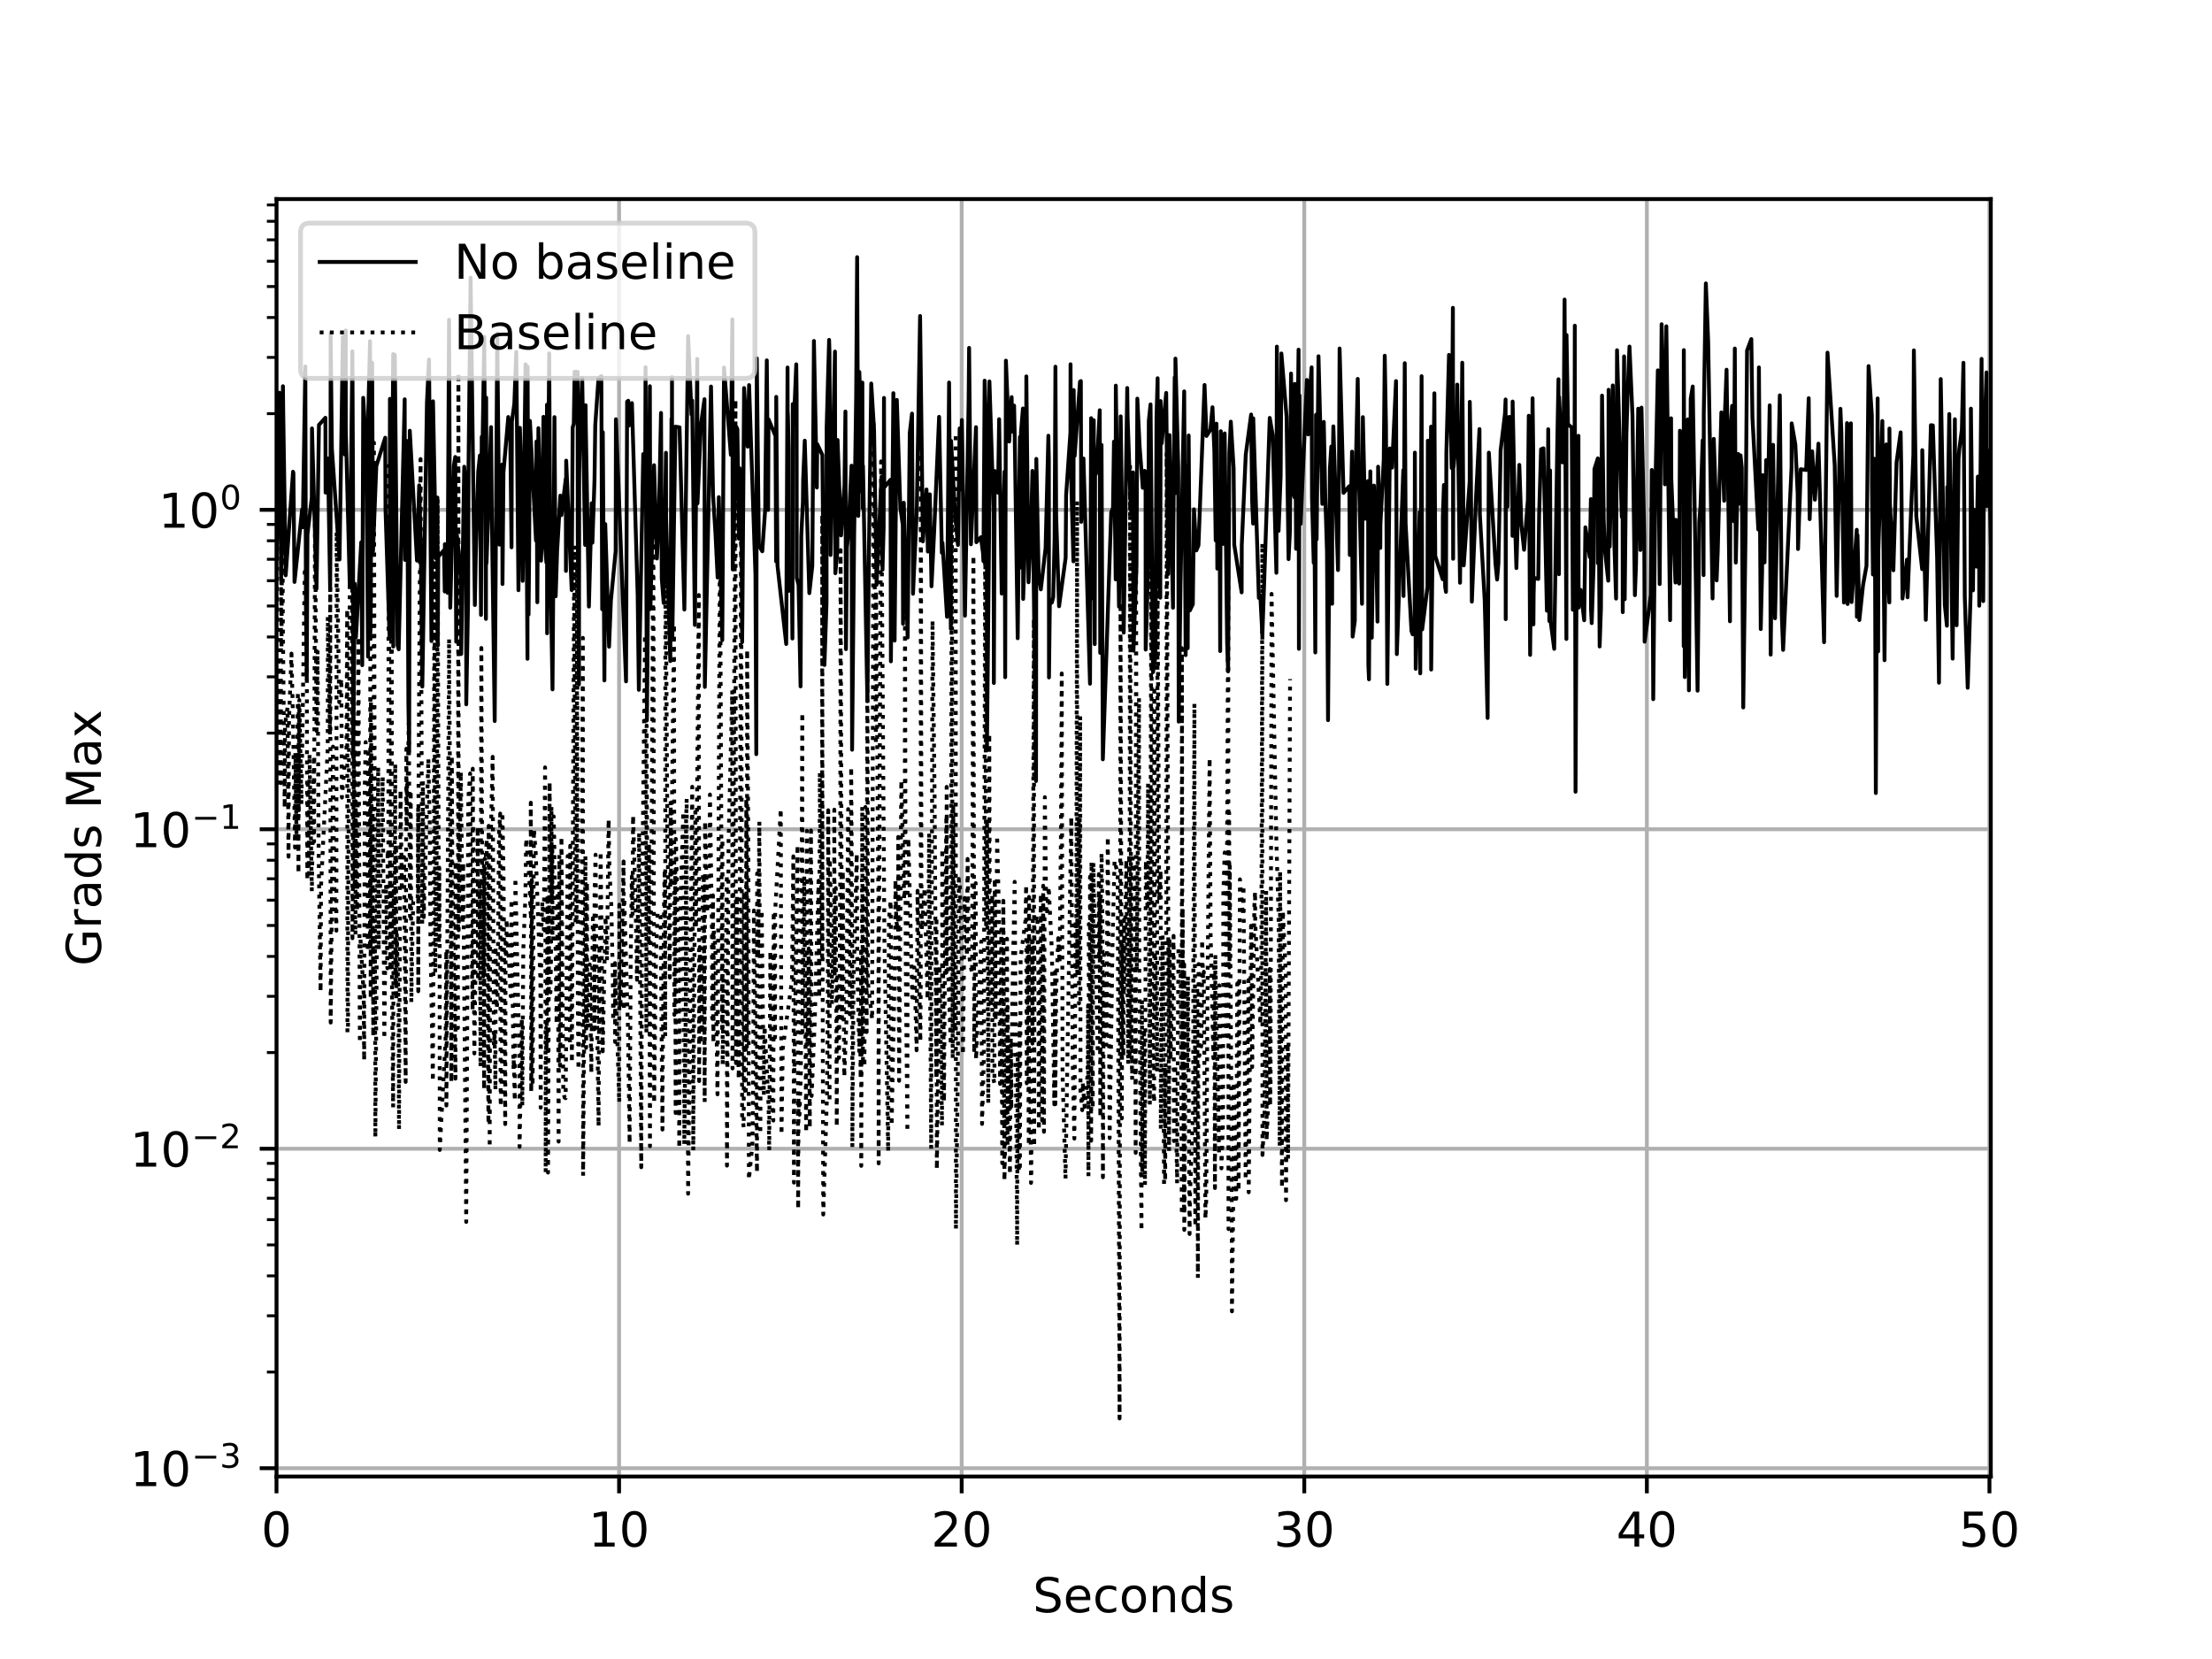 <?xml version="1.0" encoding="utf-8" standalone="no"?>
<!DOCTYPE svg PUBLIC "-//W3C//DTD SVG 1.1//EN"
  "http://www.w3.org/Graphics/SVG/1.1/DTD/svg11.dtd">
<!-- Created with matplotlib (https://matplotlib.org/) -->
<svg height="345.6pt" version="1.1" viewBox="0 0 460.8 345.6" width="460.8pt" xmlns="http://www.w3.org/2000/svg" xmlns:xlink="http://www.w3.org/1999/xlink">
 <defs>
  <style type="text/css">
*{stroke-linecap:butt;stroke-linejoin:round;}
  </style>
 </defs>
 <g id="figure_1">
  <g id="patch_1">
   <path d="M 0 345.6 
L 460.8 345.6 
L 460.8 0 
L 0 0 
z
" style="fill:#ffffff;"/>
  </g>
  <g id="axes_1">
   <g id="patch_2">
    <path d="M 57.6 307.584 
L 414.72 307.584 
L 414.72 41.472 
L 57.6 41.472 
z
" style="fill:#ffffff;"/>
   </g>
   <g id="matplotlib.axis_1">
    <g id="xtick_1">
     <g id="line2d_1">
      <path clip-path="url(#pec2ee17d16)" d="M 57.6 307.584 
L 57.6 41.472 
" style="fill:none;stroke:#b0b0b0;stroke-linecap:square;stroke-width:0.8;"/>
     </g>
     <g id="line2d_2">
      <defs>
       <path d="M 0 0 
L 0 3.5 
" id="mef06116f8d" style="stroke:#000000;stroke-width:0.8;"/>
      </defs>
      <g>
       <use style="stroke:#000000;stroke-width:0.8;" x="57.6" xlink:href="#mef06116f8d" y="307.584"/>
      </g>
     </g>
     <g id="text_1">
      <!-- 0 -->
      <defs>
       <path d="M 31.781 66.406 
Q 24.172 66.406 20.328 58.906 
Q 16.5 51.422 16.5 36.375 
Q 16.5 21.391 20.328 13.891 
Q 24.172 6.391 31.781 6.391 
Q 39.453 6.391 43.281 13.891 
Q 47.125 21.391 47.125 36.375 
Q 47.125 51.422 43.281 58.906 
Q 39.453 66.406 31.781 66.406 
z
M 31.781 74.219 
Q 44.047 74.219 50.516 64.516 
Q 56.984 54.828 56.984 36.375 
Q 56.984 17.969 50.516 8.266 
Q 44.047 -1.422 31.781 -1.422 
Q 19.531 -1.422 13.062 8.266 
Q 6.594 17.969 6.594 36.375 
Q 6.594 54.828 13.062 64.516 
Q 19.531 74.219 31.781 74.219 
z
" id="DejaVuSans-48"/>
      </defs>
      <g transform="translate(54.419 322.182)scale(0.1 -0.1)">
       <use xlink:href="#DejaVuSans-48"/>
      </g>
     </g>
    </g>
    <g id="xtick_2">
     <g id="line2d_3">
      <path clip-path="url(#pec2ee17d16)" d="M 128.968 307.584 
L 128.968 41.472 
" style="fill:none;stroke:#b0b0b0;stroke-linecap:square;stroke-width:0.8;"/>
     </g>
     <g id="line2d_4">
      <g>
       <use style="stroke:#000000;stroke-width:0.8;" x="128.968" xlink:href="#mef06116f8d" y="307.584"/>
      </g>
     </g>
     <g id="text_2">
      <!-- 10 -->
      <defs>
       <path d="M 12.406 8.297 
L 28.516 8.297 
L 28.516 63.922 
L 10.984 60.406 
L 10.984 69.391 
L 28.422 72.906 
L 38.281 72.906 
L 38.281 8.297 
L 54.391 8.297 
L 54.391 0 
L 12.406 0 
z
" id="DejaVuSans-49"/>
      </defs>
      <g transform="translate(122.606 322.182)scale(0.1 -0.1)">
       <use xlink:href="#DejaVuSans-49"/>
       <use x="63.623" xlink:href="#DejaVuSans-48"/>
      </g>
     </g>
    </g>
    <g id="xtick_3">
     <g id="line2d_5">
      <path clip-path="url(#pec2ee17d16)" d="M 200.336 307.584 
L 200.336 41.472 
" style="fill:none;stroke:#b0b0b0;stroke-linecap:square;stroke-width:0.8;"/>
     </g>
     <g id="line2d_6">
      <g>
       <use style="stroke:#000000;stroke-width:0.8;" x="200.336" xlink:href="#mef06116f8d" y="307.584"/>
      </g>
     </g>
     <g id="text_3">
      <!-- 20 -->
      <defs>
       <path d="M 19.188 8.297 
L 53.609 8.297 
L 53.609 0 
L 7.328 0 
L 7.328 8.297 
Q 12.938 14.109 22.625 23.891 
Q 32.328 33.688 34.812 36.531 
Q 39.547 41.844 41.422 45.531 
Q 43.312 49.219 43.312 52.781 
Q 43.312 58.594 39.234 62.25 
Q 35.156 65.922 28.609 65.922 
Q 23.969 65.922 18.812 64.312 
Q 13.672 62.703 7.812 59.422 
L 7.812 69.391 
Q 13.766 71.781 18.938 73 
Q 24.125 74.219 28.422 74.219 
Q 39.75 74.219 46.484 68.547 
Q 53.219 62.891 53.219 53.422 
Q 53.219 48.922 51.531 44.891 
Q 49.859 40.875 45.406 35.406 
Q 44.188 33.984 37.641 27.219 
Q 31.109 20.453 19.188 8.297 
z
" id="DejaVuSans-50"/>
      </defs>
      <g transform="translate(193.974 322.182)scale(0.1 -0.1)">
       <use xlink:href="#DejaVuSans-50"/>
       <use x="63.623" xlink:href="#DejaVuSans-48"/>
      </g>
     </g>
    </g>
    <g id="xtick_4">
     <g id="line2d_7">
      <path clip-path="url(#pec2ee17d16)" d="M 271.704 307.584 
L 271.704 41.472 
" style="fill:none;stroke:#b0b0b0;stroke-linecap:square;stroke-width:0.8;"/>
     </g>
     <g id="line2d_8">
      <g>
       <use style="stroke:#000000;stroke-width:0.8;" x="271.704" xlink:href="#mef06116f8d" y="307.584"/>
      </g>
     </g>
     <g id="text_4">
      <!-- 30 -->
      <defs>
       <path d="M 40.578 39.312 
Q 47.656 37.797 51.625 33 
Q 55.609 28.219 55.609 21.188 
Q 55.609 10.406 48.188 4.484 
Q 40.766 -1.422 27.094 -1.422 
Q 22.516 -1.422 17.656 -0.516 
Q 12.797 0.391 7.625 2.203 
L 7.625 11.719 
Q 11.719 9.328 16.594 8.109 
Q 21.484 6.891 26.812 6.891 
Q 36.078 6.891 40.938 10.547 
Q 45.797 14.203 45.797 21.188 
Q 45.797 27.641 41.281 31.266 
Q 36.766 34.906 28.719 34.906 
L 20.219 34.906 
L 20.219 43.016 
L 29.109 43.016 
Q 36.375 43.016 40.234 45.922 
Q 44.094 48.828 44.094 54.297 
Q 44.094 59.906 40.109 62.906 
Q 36.141 65.922 28.719 65.922 
Q 24.656 65.922 20.016 65.031 
Q 15.375 64.156 9.812 62.312 
L 9.812 71.094 
Q 15.438 72.656 20.344 73.438 
Q 25.25 74.219 29.594 74.219 
Q 40.828 74.219 47.359 69.109 
Q 53.906 64.016 53.906 55.328 
Q 53.906 49.266 50.438 45.094 
Q 46.969 40.922 40.578 39.312 
z
" id="DejaVuSans-51"/>
      </defs>
      <g transform="translate(265.342 322.182)scale(0.1 -0.1)">
       <use xlink:href="#DejaVuSans-51"/>
       <use x="63.623" xlink:href="#DejaVuSans-48"/>
      </g>
     </g>
    </g>
    <g id="xtick_5">
     <g id="line2d_9">
      <path clip-path="url(#pec2ee17d16)" d="M 343.072 307.584 
L 343.072 41.472 
" style="fill:none;stroke:#b0b0b0;stroke-linecap:square;stroke-width:0.8;"/>
     </g>
     <g id="line2d_10">
      <g>
       <use style="stroke:#000000;stroke-width:0.8;" x="343.072" xlink:href="#mef06116f8d" y="307.584"/>
      </g>
     </g>
     <g id="text_5">
      <!-- 40 -->
      <defs>
       <path d="M 37.797 64.312 
L 12.891 25.391 
L 37.797 25.391 
z
M 35.203 72.906 
L 47.609 72.906 
L 47.609 25.391 
L 58.016 25.391 
L 58.016 17.188 
L 47.609 17.188 
L 47.609 0 
L 37.797 0 
L 37.797 17.188 
L 4.891 17.188 
L 4.891 26.703 
z
" id="DejaVuSans-52"/>
      </defs>
      <g transform="translate(336.71 322.182)scale(0.1 -0.1)">
       <use xlink:href="#DejaVuSans-52"/>
       <use x="63.623" xlink:href="#DejaVuSans-48"/>
      </g>
     </g>
    </g>
    <g id="xtick_6">
     <g id="line2d_11">
      <path clip-path="url(#pec2ee17d16)" d="M 414.44 307.584 
L 414.44 41.472 
" style="fill:none;stroke:#b0b0b0;stroke-linecap:square;stroke-width:0.8;"/>
     </g>
     <g id="line2d_12">
      <g>
       <use style="stroke:#000000;stroke-width:0.8;" x="414.44" xlink:href="#mef06116f8d" y="307.584"/>
      </g>
     </g>
     <g id="text_6">
      <!-- 50 -->
      <defs>
       <path d="M 10.797 72.906 
L 49.516 72.906 
L 49.516 64.594 
L 19.828 64.594 
L 19.828 46.734 
Q 21.969 47.469 24.109 47.828 
Q 26.266 48.188 28.422 48.188 
Q 40.625 48.188 47.75 41.5 
Q 54.891 34.812 54.891 23.391 
Q 54.891 11.625 47.562 5.094 
Q 40.234 -1.422 26.906 -1.422 
Q 22.312 -1.422 17.547 -0.641 
Q 12.797 0.141 7.719 1.703 
L 7.719 11.625 
Q 12.109 9.234 16.797 8.062 
Q 21.484 6.891 26.703 6.891 
Q 35.156 6.891 40.078 11.328 
Q 45.016 15.766 45.016 23.391 
Q 45.016 31 40.078 35.438 
Q 35.156 39.891 26.703 39.891 
Q 22.75 39.891 18.812 39.016 
Q 14.891 38.141 10.797 36.281 
z
" id="DejaVuSans-53"/>
      </defs>
      <g transform="translate(408.078 322.182)scale(0.1 -0.1)">
       <use xlink:href="#DejaVuSans-53"/>
       <use x="63.623" xlink:href="#DejaVuSans-48"/>
      </g>
     </g>
    </g>
    <g id="text_7">
     <!-- Seconds -->
     <defs>
      <path d="M 53.516 70.516 
L 53.516 60.891 
Q 47.906 63.578 42.922 64.891 
Q 37.938 66.219 33.297 66.219 
Q 25.25 66.219 20.875 63.094 
Q 16.5 59.969 16.5 54.203 
Q 16.5 49.359 19.406 46.891 
Q 22.312 44.438 30.422 42.922 
L 36.375 41.703 
Q 47.406 39.594 52.656 34.297 
Q 57.906 29 57.906 20.125 
Q 57.906 9.516 50.797 4.047 
Q 43.703 -1.422 29.984 -1.422 
Q 24.812 -1.422 18.969 -0.25 
Q 13.141 0.922 6.891 3.219 
L 6.891 13.375 
Q 12.891 10.016 18.656 8.297 
Q 24.422 6.594 29.984 6.594 
Q 38.422 6.594 43.016 9.906 
Q 47.609 13.234 47.609 19.391 
Q 47.609 24.75 44.312 27.781 
Q 41.016 30.812 33.5 32.328 
L 27.484 33.5 
Q 16.453 35.688 11.516 40.375 
Q 6.594 45.062 6.594 53.422 
Q 6.594 63.094 13.406 68.656 
Q 20.219 74.219 32.172 74.219 
Q 37.312 74.219 42.625 73.281 
Q 47.953 72.359 53.516 70.516 
z
" id="DejaVuSans-83"/>
      <path d="M 56.203 29.594 
L 56.203 25.203 
L 14.891 25.203 
Q 15.484 15.922 20.484 11.062 
Q 25.484 6.203 34.422 6.203 
Q 39.594 6.203 44.453 7.469 
Q 49.312 8.734 54.109 11.281 
L 54.109 2.781 
Q 49.266 0.734 44.188 -0.344 
Q 39.109 -1.422 33.891 -1.422 
Q 20.797 -1.422 13.156 6.188 
Q 5.516 13.812 5.516 26.812 
Q 5.516 40.234 12.766 48.109 
Q 20.016 56 32.328 56 
Q 43.359 56 49.781 48.891 
Q 56.203 41.797 56.203 29.594 
z
M 47.219 32.234 
Q 47.125 39.594 43.094 43.984 
Q 39.062 48.391 32.422 48.391 
Q 24.906 48.391 20.391 44.141 
Q 15.875 39.891 15.188 32.172 
z
" id="DejaVuSans-101"/>
      <path d="M 48.781 52.594 
L 48.781 44.188 
Q 44.969 46.297 41.141 47.344 
Q 37.312 48.391 33.406 48.391 
Q 24.656 48.391 19.812 42.844 
Q 14.984 37.312 14.984 27.297 
Q 14.984 17.281 19.812 11.734 
Q 24.656 6.203 33.406 6.203 
Q 37.312 6.203 41.141 7.25 
Q 44.969 8.297 48.781 10.406 
L 48.781 2.094 
Q 45.016 0.344 40.984 -0.531 
Q 36.969 -1.422 32.422 -1.422 
Q 20.062 -1.422 12.781 6.344 
Q 5.516 14.109 5.516 27.297 
Q 5.516 40.672 12.859 48.328 
Q 20.219 56 33.016 56 
Q 37.156 56 41.109 55.141 
Q 45.062 54.297 48.781 52.594 
z
" id="DejaVuSans-99"/>
      <path d="M 30.609 48.391 
Q 23.391 48.391 19.188 42.75 
Q 14.984 37.109 14.984 27.297 
Q 14.984 17.484 19.156 11.844 
Q 23.344 6.203 30.609 6.203 
Q 37.797 6.203 41.984 11.859 
Q 46.188 17.531 46.188 27.297 
Q 46.188 37.016 41.984 42.703 
Q 37.797 48.391 30.609 48.391 
z
M 30.609 56 
Q 42.328 56 49.016 48.375 
Q 55.719 40.766 55.719 27.297 
Q 55.719 13.875 49.016 6.219 
Q 42.328 -1.422 30.609 -1.422 
Q 18.844 -1.422 12.172 6.219 
Q 5.516 13.875 5.516 27.297 
Q 5.516 40.766 12.172 48.375 
Q 18.844 56 30.609 56 
z
" id="DejaVuSans-111"/>
      <path d="M 54.891 33.016 
L 54.891 0 
L 45.906 0 
L 45.906 32.719 
Q 45.906 40.484 42.875 44.328 
Q 39.844 48.188 33.797 48.188 
Q 26.516 48.188 22.312 43.547 
Q 18.109 38.922 18.109 30.906 
L 18.109 0 
L 9.078 0 
L 9.078 54.688 
L 18.109 54.688 
L 18.109 46.188 
Q 21.344 51.125 25.703 53.562 
Q 30.078 56 35.797 56 
Q 45.219 56 50.047 50.172 
Q 54.891 44.344 54.891 33.016 
z
" id="DejaVuSans-110"/>
      <path d="M 45.406 46.391 
L 45.406 75.984 
L 54.391 75.984 
L 54.391 0 
L 45.406 0 
L 45.406 8.203 
Q 42.578 3.328 38.25 0.953 
Q 33.938 -1.422 27.875 -1.422 
Q 17.969 -1.422 11.734 6.484 
Q 5.516 14.406 5.516 27.297 
Q 5.516 40.188 11.734 48.094 
Q 17.969 56 27.875 56 
Q 33.938 56 38.25 53.625 
Q 42.578 51.266 45.406 46.391 
z
M 14.797 27.297 
Q 14.797 17.391 18.875 11.75 
Q 22.953 6.109 30.078 6.109 
Q 37.203 6.109 41.297 11.75 
Q 45.406 17.391 45.406 27.297 
Q 45.406 37.203 41.297 42.844 
Q 37.203 48.484 30.078 48.484 
Q 22.953 48.484 18.875 42.844 
Q 14.797 37.203 14.797 27.297 
z
" id="DejaVuSans-100"/>
      <path d="M 44.281 53.078 
L 44.281 44.578 
Q 40.484 46.531 36.375 47.5 
Q 32.281 48.484 27.875 48.484 
Q 21.188 48.484 17.844 46.438 
Q 14.5 44.391 14.5 40.281 
Q 14.5 37.156 16.891 35.375 
Q 19.281 33.594 26.516 31.984 
L 29.594 31.297 
Q 39.156 29.25 43.188 25.516 
Q 47.219 21.781 47.219 15.094 
Q 47.219 7.469 41.188 3.016 
Q 35.156 -1.422 24.609 -1.422 
Q 20.219 -1.422 15.453 -0.562 
Q 10.688 0.297 5.422 2 
L 5.422 11.281 
Q 10.406 8.688 15.234 7.391 
Q 20.062 6.109 24.812 6.109 
Q 31.156 6.109 34.562 8.281 
Q 37.984 10.453 37.984 14.406 
Q 37.984 18.062 35.516 20.016 
Q 33.062 21.969 24.703 23.781 
L 21.578 24.516 
Q 13.234 26.266 9.516 29.906 
Q 5.812 33.547 5.812 39.891 
Q 5.812 47.609 11.281 51.797 
Q 16.75 56 26.812 56 
Q 31.781 56 36.172 55.266 
Q 40.578 54.547 44.281 53.078 
z
" id="DejaVuSans-115"/>
     </defs>
     <g transform="translate(215.153 335.861)scale(0.1 -0.1)">
      <use xlink:href="#DejaVuSans-83"/>
      <use x="63.477" xlink:href="#DejaVuSans-101"/>
      <use x="125" xlink:href="#DejaVuSans-99"/>
      <use x="179.98" xlink:href="#DejaVuSans-111"/>
      <use x="241.162" xlink:href="#DejaVuSans-110"/>
      <use x="304.541" xlink:href="#DejaVuSans-100"/>
      <use x="368.018" xlink:href="#DejaVuSans-115"/>
     </g>
    </g>
   </g>
   <g id="matplotlib.axis_2">
    <g id="ytick_1">
     <g id="line2d_13">
      <path clip-path="url(#pec2ee17d16)" d="M 57.6 305.856 
L 414.72 305.856 
" style="fill:none;stroke:#b0b0b0;stroke-linecap:square;stroke-width:0.8;"/>
     </g>
     <g id="line2d_14">
      <defs>
       <path d="M 0 0 
L -3.5 0 
" id="mf439cb06c3" style="stroke:#000000;stroke-width:0.8;"/>
      </defs>
      <g>
       <use style="stroke:#000000;stroke-width:0.8;" x="57.6" xlink:href="#mf439cb06c3" y="305.856"/>
      </g>
     </g>
     <g id="text_8">
      <!-- $\mathdefault{10^{-3}}$ -->
      <defs>
       <path d="M 10.594 35.5 
L 73.188 35.5 
L 73.188 27.203 
L 10.594 27.203 
z
" id="DejaVuSans-8722"/>
      </defs>
      <g transform="translate(27.1 309.655)scale(0.1 -0.1)">
       <use transform="translate(0 0.766)" xlink:href="#DejaVuSans-49"/>
       <use transform="translate(63.623 0.766)" xlink:href="#DejaVuSans-48"/>
       <use transform="translate(128.203 39.047)scale(0.7)" xlink:href="#DejaVuSans-8722"/>
       <use transform="translate(186.855 39.047)scale(0.7)" xlink:href="#DejaVuSans-51"/>
      </g>
     </g>
    </g>
    <g id="ytick_2">
     <g id="line2d_15">
      <path clip-path="url(#pec2ee17d16)" d="M 57.6 239.306 
L 414.72 239.306 
" style="fill:none;stroke:#b0b0b0;stroke-linecap:square;stroke-width:0.8;"/>
     </g>
     <g id="line2d_16">
      <g>
       <use style="stroke:#000000;stroke-width:0.8;" x="57.6" xlink:href="#mf439cb06c3" y="239.306"/>
      </g>
     </g>
     <g id="text_9">
      <!-- $\mathdefault{10^{-2}}$ -->
      <g transform="translate(27.1 243.105)scale(0.1 -0.1)">
       <use transform="translate(0 0.766)" xlink:href="#DejaVuSans-49"/>
       <use transform="translate(63.623 0.766)" xlink:href="#DejaVuSans-48"/>
       <use transform="translate(128.203 39.047)scale(0.7)" xlink:href="#DejaVuSans-8722"/>
       <use transform="translate(186.855 39.047)scale(0.7)" xlink:href="#DejaVuSans-50"/>
      </g>
     </g>
    </g>
    <g id="ytick_3">
     <g id="line2d_17">
      <path clip-path="url(#pec2ee17d16)" d="M 57.6 172.755 
L 414.72 172.755 
" style="fill:none;stroke:#b0b0b0;stroke-linecap:square;stroke-width:0.8;"/>
     </g>
     <g id="line2d_18">
      <g>
       <use style="stroke:#000000;stroke-width:0.8;" x="57.6" xlink:href="#mf439cb06c3" y="172.755"/>
      </g>
     </g>
     <g id="text_10">
      <!-- $\mathdefault{10^{-1}}$ -->
      <g transform="translate(27.1 176.554)scale(0.1 -0.1)">
       <use transform="translate(0 0.684)" xlink:href="#DejaVuSans-49"/>
       <use transform="translate(63.623 0.684)" xlink:href="#DejaVuSans-48"/>
       <use transform="translate(128.203 38.966)scale(0.7)" xlink:href="#DejaVuSans-8722"/>
       <use transform="translate(186.855 38.966)scale(0.7)" xlink:href="#DejaVuSans-49"/>
      </g>
     </g>
    </g>
    <g id="ytick_4">
     <g id="line2d_19">
      <path clip-path="url(#pec2ee17d16)" d="M 57.6 106.204 
L 414.72 106.204 
" style="fill:none;stroke:#b0b0b0;stroke-linecap:square;stroke-width:0.8;"/>
     </g>
     <g id="line2d_20">
      <g>
       <use style="stroke:#000000;stroke-width:0.8;" x="57.6" xlink:href="#mf439cb06c3" y="106.204"/>
      </g>
     </g>
     <g id="text_11">
      <!-- $\mathdefault{10^{0}}$ -->
      <g transform="translate(33 110.004)scale(0.1 -0.1)">
       <use transform="translate(0 0.766)" xlink:href="#DejaVuSans-49"/>
       <use transform="translate(63.623 0.766)" xlink:href="#DejaVuSans-48"/>
       <use transform="translate(128.203 39.047)scale(0.7)" xlink:href="#DejaVuSans-48"/>
      </g>
     </g>
    </g>
    <g id="ytick_5">
     <g id="line2d_21">
      <defs>
       <path d="M 0 0 
L -2 0 
" id="ma9e662ccfd" style="stroke:#000000;stroke-width:0.6;"/>
      </defs>
      <g>
       <use style="stroke:#000000;stroke-width:0.6;" x="57.6" xlink:href="#ma9e662ccfd" y="285.822"/>
      </g>
     </g>
    </g>
    <g id="ytick_6">
     <g id="line2d_22">
      <g>
       <use style="stroke:#000000;stroke-width:0.6;" x="57.6" xlink:href="#ma9e662ccfd" y="274.103"/>
      </g>
     </g>
    </g>
    <g id="ytick_7">
     <g id="line2d_23">
      <g>
       <use style="stroke:#000000;stroke-width:0.6;" x="57.6" xlink:href="#ma9e662ccfd" y="265.789"/>
      </g>
     </g>
    </g>
    <g id="ytick_8">
     <g id="line2d_24">
      <g>
       <use style="stroke:#000000;stroke-width:0.6;" x="57.6" xlink:href="#ma9e662ccfd" y="259.339"/>
      </g>
     </g>
    </g>
    <g id="ytick_9">
     <g id="line2d_25">
      <g>
       <use style="stroke:#000000;stroke-width:0.6;" x="57.6" xlink:href="#ma9e662ccfd" y="254.07"/>
      </g>
     </g>
    </g>
    <g id="ytick_10">
     <g id="line2d_26">
      <g>
       <use style="stroke:#000000;stroke-width:0.6;" x="57.6" xlink:href="#ma9e662ccfd" y="249.614"/>
      </g>
     </g>
    </g>
    <g id="ytick_11">
     <g id="line2d_27">
      <g>
       <use style="stroke:#000000;stroke-width:0.6;" x="57.6" xlink:href="#ma9e662ccfd" y="245.755"/>
      </g>
     </g>
    </g>
    <g id="ytick_12">
     <g id="line2d_28">
      <g>
       <use style="stroke:#000000;stroke-width:0.6;" x="57.6" xlink:href="#ma9e662ccfd" y="242.351"/>
      </g>
     </g>
    </g>
    <g id="ytick_13">
     <g id="line2d_29">
      <g>
       <use style="stroke:#000000;stroke-width:0.6;" x="57.6" xlink:href="#ma9e662ccfd" y="219.272"/>
      </g>
     </g>
    </g>
    <g id="ytick_14">
     <g id="line2d_30">
      <g>
       <use style="stroke:#000000;stroke-width:0.6;" x="57.6" xlink:href="#ma9e662ccfd" y="207.553"/>
      </g>
     </g>
    </g>
    <g id="ytick_15">
     <g id="line2d_31">
      <g>
       <use style="stroke:#000000;stroke-width:0.6;" x="57.6" xlink:href="#ma9e662ccfd" y="199.238"/>
      </g>
     </g>
    </g>
    <g id="ytick_16">
     <g id="line2d_32">
      <g>
       <use style="stroke:#000000;stroke-width:0.6;" x="57.6" xlink:href="#ma9e662ccfd" y="192.789"/>
      </g>
     </g>
    </g>
    <g id="ytick_17">
     <g id="line2d_33">
      <g>
       <use style="stroke:#000000;stroke-width:0.6;" x="57.6" xlink:href="#ma9e662ccfd" y="187.519"/>
      </g>
     </g>
    </g>
    <g id="ytick_18">
     <g id="line2d_34">
      <g>
       <use style="stroke:#000000;stroke-width:0.6;" x="57.6" xlink:href="#ma9e662ccfd" y="183.064"/>
      </g>
     </g>
    </g>
    <g id="ytick_19">
     <g id="line2d_35">
      <g>
       <use style="stroke:#000000;stroke-width:0.6;" x="57.6" xlink:href="#ma9e662ccfd" y="179.204"/>
      </g>
     </g>
    </g>
    <g id="ytick_20">
     <g id="line2d_36">
      <g>
       <use style="stroke:#000000;stroke-width:0.6;" x="57.6" xlink:href="#ma9e662ccfd" y="175.8"/>
      </g>
     </g>
    </g>
    <g id="ytick_21">
     <g id="line2d_37">
      <g>
       <use style="stroke:#000000;stroke-width:0.6;" x="57.6" xlink:href="#ma9e662ccfd" y="152.721"/>
      </g>
     </g>
    </g>
    <g id="ytick_22">
     <g id="line2d_38">
      <g>
       <use style="stroke:#000000;stroke-width:0.6;" x="57.6" xlink:href="#ma9e662ccfd" y="141.002"/>
      </g>
     </g>
    </g>
    <g id="ytick_23">
     <g id="line2d_39">
      <g>
       <use style="stroke:#000000;stroke-width:0.6;" x="57.6" xlink:href="#ma9e662ccfd" y="132.688"/>
      </g>
     </g>
    </g>
    <g id="ytick_24">
     <g id="line2d_40">
      <g>
       <use style="stroke:#000000;stroke-width:0.6;" x="57.6" xlink:href="#ma9e662ccfd" y="126.238"/>
      </g>
     </g>
    </g>
    <g id="ytick_25">
     <g id="line2d_41">
      <g>
       <use style="stroke:#000000;stroke-width:0.6;" x="57.6" xlink:href="#ma9e662ccfd" y="120.969"/>
      </g>
     </g>
    </g>
    <g id="ytick_26">
     <g id="line2d_42">
      <g>
       <use style="stroke:#000000;stroke-width:0.6;" x="57.6" xlink:href="#ma9e662ccfd" y="116.513"/>
      </g>
     </g>
    </g>
    <g id="ytick_27">
     <g id="line2d_43">
      <g>
       <use style="stroke:#000000;stroke-width:0.6;" x="57.6" xlink:href="#ma9e662ccfd" y="112.654"/>
      </g>
     </g>
    </g>
    <g id="ytick_28">
     <g id="line2d_44">
      <g>
       <use style="stroke:#000000;stroke-width:0.6;" x="57.6" xlink:href="#ma9e662ccfd" y="109.25"/>
      </g>
     </g>
    </g>
    <g id="ytick_29">
     <g id="line2d_45">
      <g>
       <use style="stroke:#000000;stroke-width:0.6;" x="57.6" xlink:href="#ma9e662ccfd" y="86.171"/>
      </g>
     </g>
    </g>
    <g id="ytick_30">
     <g id="line2d_46">
      <g>
       <use style="stroke:#000000;stroke-width:0.6;" x="57.6" xlink:href="#ma9e662ccfd" y="74.452"/>
      </g>
     </g>
    </g>
    <g id="ytick_31">
     <g id="line2d_47">
      <g>
       <use style="stroke:#000000;stroke-width:0.6;" x="57.6" xlink:href="#ma9e662ccfd" y="66.137"/>
      </g>
     </g>
    </g>
    <g id="ytick_32">
     <g id="line2d_48">
      <g>
       <use style="stroke:#000000;stroke-width:0.6;" x="57.6" xlink:href="#ma9e662ccfd" y="59.687"/>
      </g>
     </g>
    </g>
    <g id="ytick_33">
     <g id="line2d_49">
      <g>
       <use style="stroke:#000000;stroke-width:0.6;" x="57.6" xlink:href="#ma9e662ccfd" y="54.418"/>
      </g>
     </g>
    </g>
    <g id="ytick_34">
     <g id="line2d_50">
      <g>
       <use style="stroke:#000000;stroke-width:0.6;" x="57.6" xlink:href="#ma9e662ccfd" y="49.963"/>
      </g>
     </g>
    </g>
    <g id="ytick_35">
     <g id="line2d_51">
      <g>
       <use style="stroke:#000000;stroke-width:0.6;" x="57.6" xlink:href="#ma9e662ccfd" y="46.103"/>
      </g>
     </g>
    </g>
    <g id="ytick_36">
     <g id="line2d_52">
      <g>
       <use style="stroke:#000000;stroke-width:0.6;" x="57.6" xlink:href="#ma9e662ccfd" y="42.699"/>
      </g>
     </g>
    </g>
    <g id="text_12">
     <!-- Grads Max -->
     <defs>
      <path d="M 59.516 10.406 
L 59.516 29.984 
L 43.406 29.984 
L 43.406 38.094 
L 69.281 38.094 
L 69.281 6.781 
Q 63.578 2.734 56.688 0.656 
Q 49.812 -1.422 42 -1.422 
Q 24.906 -1.422 15.25 8.562 
Q 5.609 18.562 5.609 36.375 
Q 5.609 54.25 15.25 64.234 
Q 24.906 74.219 42 74.219 
Q 49.125 74.219 55.547 72.453 
Q 61.969 70.703 67.391 67.281 
L 67.391 56.781 
Q 61.922 61.422 55.766 63.766 
Q 49.609 66.109 42.828 66.109 
Q 29.438 66.109 22.719 58.641 
Q 16.016 51.172 16.016 36.375 
Q 16.016 21.625 22.719 14.156 
Q 29.438 6.688 42.828 6.688 
Q 48.047 6.688 52.141 7.594 
Q 56.25 8.5 59.516 10.406 
z
" id="DejaVuSans-71"/>
      <path d="M 41.109 46.297 
Q 39.594 47.172 37.812 47.578 
Q 36.031 48 33.891 48 
Q 26.266 48 22.188 43.047 
Q 18.109 38.094 18.109 28.812 
L 18.109 0 
L 9.078 0 
L 9.078 54.688 
L 18.109 54.688 
L 18.109 46.188 
Q 20.953 51.172 25.484 53.578 
Q 30.031 56 36.531 56 
Q 37.453 56 38.578 55.875 
Q 39.703 55.766 41.062 55.516 
z
" id="DejaVuSans-114"/>
      <path d="M 34.281 27.484 
Q 23.391 27.484 19.188 25 
Q 14.984 22.516 14.984 16.5 
Q 14.984 11.719 18.141 8.906 
Q 21.297 6.109 26.703 6.109 
Q 34.188 6.109 38.703 11.406 
Q 43.219 16.703 43.219 25.484 
L 43.219 27.484 
z
M 52.203 31.203 
L 52.203 0 
L 43.219 0 
L 43.219 8.297 
Q 40.141 3.328 35.547 0.953 
Q 30.953 -1.422 24.312 -1.422 
Q 15.922 -1.422 10.953 3.297 
Q 6 8.016 6 15.922 
Q 6 25.141 12.172 29.828 
Q 18.359 34.516 30.609 34.516 
L 43.219 34.516 
L 43.219 35.406 
Q 43.219 41.609 39.141 45 
Q 35.062 48.391 27.688 48.391 
Q 23 48.391 18.547 47.266 
Q 14.109 46.141 10.016 43.891 
L 10.016 52.203 
Q 14.938 54.109 19.578 55.047 
Q 24.219 56 28.609 56 
Q 40.484 56 46.344 49.844 
Q 52.203 43.703 52.203 31.203 
z
" id="DejaVuSans-97"/>
      <path id="DejaVuSans-32"/>
      <path d="M 9.812 72.906 
L 24.516 72.906 
L 43.109 23.297 
L 61.812 72.906 
L 76.516 72.906 
L 76.516 0 
L 66.891 0 
L 66.891 64.016 
L 48.094 14.016 
L 38.188 14.016 
L 19.391 64.016 
L 19.391 0 
L 9.812 0 
z
" id="DejaVuSans-77"/>
      <path d="M 54.891 54.688 
L 35.109 28.078 
L 55.906 0 
L 45.312 0 
L 29.391 21.484 
L 13.484 0 
L 2.875 0 
L 24.125 28.609 
L 4.688 54.688 
L 15.281 54.688 
L 29.781 35.203 
L 44.281 54.688 
z
" id="DejaVuSans-120"/>
     </defs>
     <g transform="translate(21.02 201.227)rotate(-90)scale(0.1 -0.1)">
      <use xlink:href="#DejaVuSans-71"/>
      <use x="77.49" xlink:href="#DejaVuSans-114"/>
      <use x="118.604" xlink:href="#DejaVuSans-97"/>
      <use x="179.883" xlink:href="#DejaVuSans-100"/>
      <use x="243.359" xlink:href="#DejaVuSans-115"/>
      <use x="295.459" xlink:href="#DejaVuSans-32"/>
      <use x="327.246" xlink:href="#DejaVuSans-77"/>
      <use x="413.525" xlink:href="#DejaVuSans-97"/>
      <use x="474.805" xlink:href="#DejaVuSans-120"/>
     </g>
    </g>
   </g>
   <g id="line2d_53">
    <path clip-path="url(#pec2ee17d16)" d="M 57.6 116.338 
L 58.2 81.804 
L 58.282 86.997 
L 58.561 120.353 
L 58.939 80.457 
L 59.003 85.903 
L 59.515 119.849 
L 61.046 98.273 
L 61.122 98.538 
L 61.352 121.235 
L 62.936 106.103 
L 63.066 109.831 
L 63.606 76.345 
L 63.725 125.757 
L 63.902 141.494 
L 64.049 111.317 
L 64.951 103.647 
L 64.992 89.249 
L 65.938 122.638 
L 66.442 88.52 
L 67.788 87.023 
L 67.823 102.622 
L 68.312 95.506 
L 68.775 122.783 
L 68.853 110.309 
L 68.877 69.427 
L 69.136 93.434 
L 70.729 116.545 
L 71.423 70.125 
L 71.837 94.694 
L 72.018 68.844 
L 72.033 89.299 
L 72.871 122.227 
L 73.409 73.196 
L 73.541 101.646 
L 73.591 157.807 
L 73.899 121.595 
L 74.151 132.749 
L 75.252 112.965 
L 75.459 138.572 
L 75.667 82.869 
L 76.338 94.514 
L 76.673 136.797 
L 76.724 85.927 
L 77.084 71.081 
L 77.135 132.842 
L 77.264 125.384 
L 77.315 87.513 
L 77.522 75.559 
L 77.704 114.83 
L 78.393 97.091 
L 80.253 91.175 
L 80.305 106.03 
L 81.152 132.872 
L 81.229 83.084 
L 81.671 108.612 
L 81.905 73.765 
L 81.921 134.691 
L 82.09 79.791 
L 82.116 95.527 
L 82.244 73.903 
L 82.823 134.421 
L 83.055 135.262 
L 84.303 83.18 
L 84.38 116.645 
L 84.535 106.999 
L 84.689 107.109 
L 84.817 91.867 
L 85.074 146.596 
L 85.237 156.526 
L 85.366 89.724 
L 86.865 116.787 
L 87.321 101.101 
L 87.649 112.729 
L 87.978 143.024 
L 88.94 83.874 
L 89.37 74.896 
L 89.876 133.549 
L 90.204 83.6 
L 90.837 116.355 
L 91.116 103.646 
L 91.187 134.518 
L 91.293 115.962 
L 92.5 114.592 
L 92.649 123.217 
L 92.674 113.362 
L 93.239 123.504 
L 93.544 66.612 
L 93.798 126.598 
L 94.556 96.947 
L 94.834 95.197 
L 95.038 133.691 
L 95.187 111.527 
L 95.984 119.157 
L 96.076 136.242 
L 96.707 97.221 
L 97.104 101.983 
L 97.129 146.729 
L 97.506 125.291 
L 97.607 96.534 
L 98.035 57.846 
L 98.922 126.04 
L 99.123 115.362 
L 99.623 98.239 
L 99.975 94.875 
L 100.201 128.095 
L 100.351 90.997 
L 100.476 95.826 
L 100.878 70.185 
L 101.228 128.933 
L 101.278 82.832 
L 101.355 117.322 
L 102.298 88.98 
L 102.45 106.951 
L 103.056 150.208 
L 103.581 69.505 
L 104.041 113.455 
L 104.27 103.589 
L 104.597 96.781 
L 104.678 121.668 
L 104.881 98.426 
L 105.884 86.871 
L 106.307 91.903 
L 106.559 114.018 
L 106.635 87.844 
L 107.144 84.117 
L 107.547 73.303 
L 108.001 122.952 
L 108.304 89.123 
L 108.734 105.545 
L 108.883 121.009 
L 109.48 75.894 
L 109.882 137.239 
L 109.909 76.369 
L 110.108 128.026 
L 110.21 117.679 
L 110.391 87.68 
L 111.657 112.62 
L 111.757 91.967 
L 111.935 125.46 
L 112.159 89.185 
L 112.711 116.8 
L 112.812 113.545 
L 113.216 86.833 
L 113.316 110.786 
L 113.821 117.175 
L 113.948 84.296 
L 113.974 131.922 
L 114.101 108.239 
L 114.41 73.621 
L 114.613 114.638 
L 115.098 143.616 
L 115.506 86.89 
L 115.761 124.225 
L 116.061 114.783 
L 116.728 103.242 
L 116.962 107.305 
L 117.871 99.664 
L 117.897 118.935 
L 117.948 95.963 
L 119.094 122.936 
L 119.299 89.048 
L 119.527 88.288 
L 119.703 77.447 
L 120.331 77.47 
L 120.357 111.452 
L 120.607 142.558 
L 120.657 99.116 
L 120.782 90.751 
L 121.283 78.703 
L 121.889 113.512 
L 121.99 84.418 
L 122.03 88.574 
L 122.681 126.359 
L 123.257 104.832 
L 123.411 113.054 
L 123.848 99.942 
L 124.002 88.591 
L 124.677 78.769 
L 125.268 78.36 
L 125.446 126.923 
L 125.575 90.023 
L 125.906 141.747 
L 126.084 109.17 
L 126.881 134.723 
L 127.263 125.138 
L 128.253 114.777 
L 128.307 87.337 
L 130.415 141.948 
L 130.641 83.659 
L 130.878 83.482 
L 131.031 88.649 
L 131.643 83.975 
L 132.838 124.021 
L 133.082 143.705 
L 133.998 94.594 
L 134.402 99.741 
L 134.477 76.498 
L 134.765 150.063 
L 135.379 80.454 
L 135.49 126.877 
L 136.254 96.908 
L 136.849 116.346 
L 137.238 108.25 
L 137.703 86.016 
L 137.856 120.523 
L 138.255 125.606 
L 138.731 94.323 
L 138.757 107.738 
L 139.633 137.722 
L 139.884 87.236 
L 139.96 125.966 
L 139.986 78.568 
L 140.063 132.787 
L 140.7 88.881 
L 141.56 89.018 
L 142.564 126.976 
L 143.351 70.031 
L 144.058 86.363 
L 144.187 83.423 
L 144.757 130.196 
L 145.249 74.764 
L 145.3 104.86 
L 146.029 88.388 
L 146.755 83.16 
L 146.83 143.097 
L 148.117 80.521 
L 148.543 103.216 
L 149.043 111.118 
L 149.496 120.309 
L 149.745 103.564 
L 150.463 133.357 
L 150.827 76.557 
L 152.252 94.758 
L 152.563 66.527 
L 152.639 118.632 
L 153.413 88.949 
L 153.613 89.425 
L 153.941 112.239 
L 154.068 97.531 
L 154.473 106.995 
L 154.599 133.769 
L 154.651 129.085 
L 155.006 80.834 
L 155.744 93.039 
L 156.049 80.222 
L 157.373 119.71 
L 157.55 157.11 
L 157.652 74.655 
L 158.084 113.614 
L 158.795 114.848 
L 159.416 105.968 
L 159.441 100.609 
L 159.739 75.07 
L 160.014 106.22 
L 160.089 87.338 
L 161.548 90.824 
L 161.678 116.962 
L 161.704 82.672 
L 161.964 117.824 
L 163.784 134.161 
L 164.061 76.557 
L 164.082 85.611 
L 164.141 86.533 
L 164.27 93.726 
L 164.296 123.102 
L 164.943 117.649 
L 165.072 133.013 
L 165.149 84.164 
L 165.356 88.511 
L 165.874 75.888 
L 165.951 82.329 
L 165.976 120.378 
L 166.359 121.869 
L 166.769 142.991 
L 166.922 111.66 
L 167.259 104.542 
L 167.311 99.99 
L 167.647 91.798 
L 168.598 123.563 
L 169.221 117.867 
L 169.555 71.024 
L 170.164 101.564 
L 170.24 92.523 
L 171.312 94.768 
L 171.746 138.536 
L 172.182 125.559 
L 172.207 88.976 
L 172.717 70.802 
L 172.794 73.415 
L 173.024 115.612 
L 173.94 73.24 
L 174.019 119.417 
L 174.431 114.985 
L 174.479 91.658 
L 175.213 111.534 
L 175.923 100.976 
L 176.118 85.73 
L 176.23 135.231 
L 176.433 114.056 
L 176.709 111.233 
L 177.391 97.009 
L 177.508 156.184 
L 177.935 111.529 
L 178.35 82.785 
L 178.557 53.568 
L 178.792 107.486 
L 179.014 77.473 
L 179.31 86.26 
L 179.334 102.378 
L 179.646 79.698 
L 179.698 105.851 
L 179.776 97.022 
L 180.691 146.061 
L 181.002 115.641 
L 181.493 79.892 
L 182.084 89.58 
L 182.605 121.84 
L 183.636 99.316 
L 183.844 118.675 
L 184.076 109.967 
L 184.153 82.895 
L 184.204 101.529 
L 185.512 99.949 
L 185.59 137.775 
L 186.104 81.901 
L 186.363 133.444 
L 186.827 83.306 
L 187.553 105.701 
L 188.068 109.41 
L 188.12 129.954 
L 188.275 104.73 
L 189.078 132.807 
L 189.518 90.166 
L 189.989 86.158 
L 190.197 123.694 
L 190.984 106.242 
L 191.669 65.832 
L 192.255 112.783 
L 193.007 101.965 
L 193.294 114.899 
L 193.699 102.978 
L 194.049 122.134 
L 194.583 111.138 
L 195.632 86.834 
L 196.205 115.146 
L 196.332 113.074 
L 197.281 128.502 
L 197.711 79.688 
L 198.075 130.988 
L 198.127 91.836 
L 198.948 107.037 
L 199.559 113.533 
L 199.914 89.236 
L 200.068 101.982 
L 200.376 87.489 
L 201.019 128.265 
L 201.78 83.498 
L 201.882 72.465 
L 202.265 113.385 
L 203.317 88.988 
L 203.394 112.955 
L 204.343 111.907 
L 204.779 115.247 
L 204.865 116.916 
L 205.121 79.298 
L 205.581 92.11 
L 205.597 155.91 
L 206.042 111.634 
L 206.117 79.458 
L 206.987 106.532 
L 207.038 142.283 
L 207.216 98.111 
L 207.903 102.63 
L 208.138 87.321 
L 208.67 123.65 
L 209.275 98.245 
L 209.399 141.07 
L 209.55 75.126 
L 210.23 91.984 
L 210.742 82.72 
L 210.87 89.926 
L 211.256 84.493 
L 211.382 90.727 
L 212.004 132.957 
L 212.459 91.028 
L 212.56 118.239 
L 212.687 90.066 
L 213.094 85.094 
L 213.145 124.769 
L 213.551 111.945 
L 213.602 90.792 
L 213.754 105.246 
L 213.805 78.412 
L 214.261 121.298 
L 214.845 107.85 
L 215.073 98.094 
L 215.824 162.707 
L 215.884 95.591 
L 216.366 119.736 
L 216.822 122.781 
L 217.813 114.187 
L 218.396 90.765 
L 218.497 95.922 
L 218.522 141.127 
L 218.7 125.741 
L 219.13 125.506 
L 219.409 124.387 
L 219.688 112.288 
L 219.865 76.384 
L 220.016 107.393 
L 220.621 126.293 
L 221.993 116.184 
L 222.093 103.146 
L 222.988 90.087 
L 223.013 75.879 
L 223.112 98.477 
L 223.616 116.937 
L 223.667 81.249 
L 223.87 94.973 
L 224.983 79.512 
L 225.16 79.377 
L 225.236 108.715 
L 225.709 95.522 
L 227.068 142.436 
L 227.303 87.11 
L 227.352 91.084 
L 227.453 122.05 
L 227.601 124.635 
L 227.676 123.544 
L 227.85 87.535 
L 228.049 134.186 
L 228.125 99.059 
L 228.426 98.364 
L 229.098 85.46 
L 229.198 136.005 
L 229.47 92.687 
L 229.744 158.183 
L 231.482 106.774 
L 231.855 105.77 
L 232.06 91.991 
L 232.42 120.705 
L 232.445 80.335 
L 233.108 126.376 
L 233.458 86.728 
L 234.088 131.787 
L 234.823 80.83 
L 234.902 86.9 
L 235.57 106.362 
L 236.023 98.394 
L 236.124 135.549 
L 236.752 117.861 
L 236.928 83.041 
L 237.408 93.02 
L 238.061 101.619 
L 238.438 98.078 
L 238.639 98.254 
L 238.664 135.323 
L 239.217 117.179 
L 239.318 87.652 
L 239.678 84.238 
L 240.194 140.039 
L 240.698 136.93 
L 240.925 86.828 
L 241.153 78.792 
L 241.229 115.015 
L 241.707 124.513 
L 241.783 83.545 
L 242.01 92.345 
L 242.939 81.846 
L 243.352 119.589 
L 243.629 90.637 
L 244.356 126.6 
L 244.381 115.772 
L 244.713 78.597 
L 244.839 102.74 
L 244.865 74.705 
L 245.449 97.234 
L 245.549 150.324 
L 245.928 121.71 
L 246.687 81.535 
L 246.991 136.473 
L 247.168 97.129 
L 247.419 135.031 
L 247.621 90.709 
L 247.873 127.167 
L 248.489 125.857 
L 248.724 106.094 
L 249.22 114.664 
L 249.666 113.596 
L 250.929 80.195 
L 251.334 90.821 
L 252.15 89.529 
L 252.582 84.833 
L 252.968 93.802 
L 253.252 112.586 
L 253.409 88.259 
L 253.589 118.458 
L 254.059 104.325 
L 254.185 135.63 
L 254.312 89.824 
L 254.766 113.311 
L 255.124 90.282 
L 255.633 133.862 
L 255.837 139.863 
L 256.093 94.384 
L 256.4 87.831 
L 256.986 97.524 
L 257.113 113.456 
L 258.656 123.407 
L 258.682 113.511 
L 259.513 94.719 
L 260.634 86.352 
L 260.841 104.272 
L 261.049 109.081 
L 261.076 87.143 
L 262.241 124.559 
L 262.543 124.022 
L 262.976 132.346 
L 264.511 87.057 
L 265.124 90.65 
L 265.894 119.322 
L 265.996 72.205 
L 266.352 110.597 
L 266.785 99.057 
L 266.938 73.632 
L 268.02 86.831 
L 268.431 116.482 
L 268.716 110.648 
L 268.949 77.806 
L 269.15 101.586 
L 269.671 103.615 
L 269.722 79.969 
L 269.796 89.774 
L 269.85 90.113 
L 270.003 114.33 
L 270.514 72.829 
L 270.59 135.16 
L 270.718 82.373 
L 270.947 109.13 
L 272.247 79.152 
L 272.527 90.495 
L 272.732 83.842 
L 273.236 76.53 
L 273.312 103.695 
L 273.67 117.244 
L 273.771 102.615 
L 274 135.922 
L 274.154 86.393 
L 274.281 112.348 
L 274.668 74.208 
L 275.462 104.972 
L 275.769 87.891 
L 276.076 103.405 
L 276.434 114.929 
L 276.653 150.023 
L 277.047 97.519 
L 277.328 93.024 
L 277.507 125.773 
L 277.533 102.567 
L 277.762 88.816 
L 278.732 118.755 
L 278.936 98.131 
L 279.063 72.596 
L 279.881 102.672 
L 281.087 101.282 
L 281.19 115.622 
L 281.652 94.084 
L 281.781 132.618 
L 282.232 129.327 
L 282.307 103.467 
L 282.839 78.933 
L 283.122 100.678 
L 283.731 125.789 
L 283.909 86.896 
L 284.386 108.066 
L 284.466 102.197 
L 285.005 100.199 
L 285.056 138.479 
L 285.183 141.517 
L 285.465 98.191 
L 285.769 132.845 
L 286.222 101.148 
L 286.68 113.988 
L 286.959 129.491 
L 287.087 97.22 
L 287.54 114.141 
L 287.569 109.193 
L 288.261 95.675 
L 288.467 74.099 
L 288.725 88.646 
L 289.003 142.48 
L 289.528 93.417 
L 290 97.412 
L 290.817 79.384 
L 290.985 136.267 
L 292.329 97.954 
L 292.38 124.161 
L 292.635 75.656 
L 292.813 109.017 
L 294.032 131.449 
L 294.285 132.146 
L 294.691 129.868 
L 294.742 94.289 
L 294.92 139.335 
L 295.735 106.701 
L 295.864 140.279 
L 296.143 78.366 
L 296.27 131.121 
L 297.372 122.227 
L 297.451 91.801 
L 297.963 105.804 
L 298.115 88.88 
L 298.14 139.482 
L 298.805 81.931 
L 298.984 115.812 
L 300.545 120.68 
L 300.57 107.674 
L 300.796 101.034 
L 301.048 122.226 
L 301.224 123.304 
L 301.301 94.434 
L 301.853 73.926 
L 302.412 97.501 
L 302.666 64.122 
L 302.716 116.405 
L 302.741 95.283 
L 302.817 97.275 
L 303.419 90.132 
L 303.57 80.116 
L 304.152 121.401 
L 304.614 75.553 
L 304.922 117.783 
L 306.16 100.264 
L 306.185 83.709 
L 306.387 95.743 
L 306.613 125.336 
L 307.498 103.309 
L 308.204 89.38 
L 308.28 107.15 
L 309.291 125.079 
L 309.898 149.569 
L 310.152 94.293 
L 311.543 117.49 
L 311.873 120.736 
L 312.151 117.343 
L 312.607 93.782 
L 313.516 86.19 
L 313.643 83.221 
L 313.668 128.983 
L 313.719 88.662 
L 314.072 105.528 
L 314.376 86.854 
L 314.958 86.928 
L 315.084 111.633 
L 315.109 83.645 
L 315.641 110.01 
L 315.894 118.342 
L 316.502 96.84 
L 316.934 109.377 
L 317.493 114.53 
L 318.29 104.069 
L 318.47 86.608 
L 318.752 136.426 
L 319.262 82.957 
L 319.389 93.294 
L 319.44 130.072 
L 319.481 123.952 
L 319.566 120.381 
L 320.452 120.609 
L 320.626 107.212 
L 321.03 93.588 
L 321.537 93.387 
L 322.246 127.223 
L 322.297 108.082 
L 322.373 118.135 
L 322.525 89.414 
L 322.754 129.373 
L 322.907 97.996 
L 323.033 129.508 
L 323.77 135.169 
L 324.406 92.614 
L 324.659 78.998 
L 324.76 119.62 
L 324.786 82.695 
L 325.498 96.326 
L 325.726 91.423 
L 325.928 62.402 
L 326.309 133.108 
L 326.335 69.789 
L 326.64 88.389 
L 327.424 89.045 
L 327.652 127.018 
L 327.978 118.257 
L 328.059 67.839 
L 328.085 94.572 
L 328.213 164.934 
L 328.441 117.195 
L 328.821 90.785 
L 328.847 126.579 
L 329.274 122.881 
L 330.014 129.212 
L 330.267 109.851 
L 331.187 116.043 
L 331.41 103.969 
L 331.435 126.912 
L 331.583 129.812 
L 331.979 117.611 
L 332.153 97.713 
L 332.859 95.483 
L 332.884 117.343 
L 333.111 115.14 
L 333.235 134.678 
L 333.508 126.691 
L 333.732 82.411 
L 334.081 108.456 
L 334.354 114.871 
L 335.026 120.972 
L 335.1 81.196 
L 335.331 113.865 
L 335.972 80.292 
L 336.305 113.332 
L 336.658 124.699 
L 336.856 72.957 
L 337.849 107.69 
L 338.001 93.119 
L 338.051 127.521 
L 338.076 113.335 
L 338.33 74.243 
L 338.456 124.838 
L 338.81 90.572 
L 339.046 82.298 
L 339.449 72.19 
L 340.081 86.675 
L 340.578 123.99 
L 340.811 117.651 
L 341.269 85.141 
L 341.724 114.576 
L 341.951 84.916 
L 342.531 111.656 
L 342.607 133.679 
L 343.894 123.901 
L 344.097 97.902 
L 344.172 100.015 
L 344.399 145.654 
L 344.828 102.232 
L 345.358 77.147 
L 345.738 121.677 
L 346.143 67.538 
L 346.647 84.176 
L 346.823 100.898 
L 347.002 100.006 
L 347.129 67.969 
L 347.913 129.192 
L 348.115 87.139 
L 348.166 99.738 
L 349.026 121.354 
L 349.101 108.287 
L 349.531 120.784 
L 349.805 121.581 
L 349.963 89.728 
L 350.67 92.623 
L 350.746 134.634 
L 350.771 72.932 
L 350.972 141.049 
L 351.404 112.376 
L 351.605 87.362 
L 351.832 143.808 
L 352.21 83.002 
L 352.626 80.513 
L 353.633 143.884 
L 353.991 108.731 
L 354.244 105.391 
L 354.701 91.718 
L 354.879 119.81 
L 354.93 86.001 
L 355.36 59.04 
L 355.845 71.181 
L 356.759 124.676 
L 357.013 91.422 
L 357.448 104.484 
L 357.601 120.917 
L 357.829 115.161 
L 358.589 85.919 
L 359.18 104.321 
L 359.204 89.592 
L 359.674 77.013 
L 360.382 129.429 
L 360.509 89.184 
L 360.834 84.535 
L 360.864 85.38 
L 361.194 108.586 
L 361.394 72.605 
L 361.594 117.197 
L 362.103 94.574 
L 362.231 104.947 
L 362.588 94.856 
L 362.843 97.405 
L 363.149 147.375 
L 363.635 110.56 
L 363.942 73.015 
L 364.833 70.638 
L 365.062 86.891 
L 366.286 110.309 
L 366.414 76.539 
L 366.796 131.051 
L 367.078 119.079 
L 367.18 98.971 
L 367.587 117.169 
L 367.92 95.851 
L 368.428 96.692 
L 368.659 84.439 
L 368.862 136.374 
L 369.37 92.668 
L 369.776 128.799 
L 370.769 82.357 
L 371.178 128.084 
L 371.456 135.385 
L 373.214 97.332 
L 373.24 88.199 
L 374.004 92.602 
L 374.49 102.811 
L 374.566 114.373 
L 375.128 97.753 
L 376.252 97.91 
L 376.786 82.949 
L 376.987 108.152 
L 377.517 94.022 
L 378.077 104.103 
L 378.816 92.418 
L 379.988 133.783 
L 380.702 73.46 
L 382.205 96.915 
L 382.61 124.138 
L 383.393 85.157 
L 383.595 90.101 
L 384.13 125.518 
L 384.77 88.141 
L 384.898 125.827 
L 385.568 88.184 
L 385.722 125.424 
L 386.798 110.364 
L 386.823 128.489 
L 386.952 111.486 
L 387.336 129.171 
L 388.105 121.887 
L 388.824 117.851 
L 389.26 76.267 
L 389.94 86.493 
L 389.965 100.885 
L 390.166 119.688 
L 390.461 95.574 
L 390.542 98.053 
L 390.769 165.205 
L 391.146 82.999 
L 391.247 135.708 
L 391.297 114.617 
L 392.125 87.698 
L 392.58 137.536 
L 392.956 92.58 
L 393.209 97.741 
L 393.284 118.263 
L 393.584 125.5 
L 393.604 89.274 
L 393.709 104.974 
L 394.422 118.803 
L 395.086 96.321 
L 395.941 90.068 
L 396.068 97.565 
L 396.322 124.685 
L 397.252 116.585 
L 397.378 124.433 
L 398.593 94.672 
L 398.694 72.989 
L 399.199 107.529 
L 400.42 118.568 
L 400.445 93.773 
L 401.178 129.124 
L 402.241 88.576 
L 402.645 88.621 
L 403.538 116.29 
L 403.926 142.226 
L 404.289 78.961 
L 405.143 126.051 
L 405.576 130.357 
L 405.652 101.448 
L 405.726 107.783 
L 406.068 86.249 
L 406.77 137.205 
L 407.237 87.333 
L 407.421 124.994 
L 407.598 130.255 
L 408.006 95.545 
L 408.158 93.59 
L 408.691 89.507 
L 409.02 75.568 
L 409.3 124.262 
L 409.909 143.278 
L 410.501 124.261 
L 410.577 85.126 
L 411.011 122.983 
L 411.166 106.145 
L 411.713 118.037 
L 412.025 99.273 
L 412.289 108.653 
L 412.314 126.187 
L 412.798 74.756 
L 412.885 100.157 
L 413.093 96.131 
L 413.145 125.222 
L 413.304 93.522 
L 413.823 77.584 
L 413.873 105.441 
L 414.328 93.861 
L 414.72 113.181 
L 414.72 113.181 
" style="fill:none;stroke:#000000;stroke-linecap:square;stroke-width:0.8;"/>
   </g>
   <g id="line2d_54">
    <path clip-path="url(#pec2ee17d16)" d="M 57.6 113.834 
L 57.94 163.095 
L 58.09 136.738 
L 58.508 163.144 
L 58.55 97.684 
L 58.637 135.239 
L 58.842 98.987 
L 58.919 129.43 
L 59.304 168.305 
L 59.381 150.953 
L 59.895 147.394 
L 60.101 178.465 
L 60.203 150.062 
L 60.717 136.155 
L 61.052 150.567 
L 61.461 176.576 
L 61.538 156.848 
L 61.77 174.014 
L 62.05 143.952 
L 62.178 181.893 
L 62.229 146.961 
L 62.254 168.795 
L 62.356 145.841 
L 62.79 167.56 
L 63.479 119.118 
L 63.864 119.096 
L 64.018 183.401 
L 64.139 162.287 
L 64.323 182.101 
L 64.477 157.071 
L 64.964 185.727 
L 65.373 157.518 
L 65.426 175.351 
L 65.63 105.615 
L 65.938 152.268 
L 66.156 135.443 
L 66.375 177.329 
L 66.784 206.609 
L 66.886 184.415 
L 68.27 155.906 
L 68.288 128.497 
L 68.731 153.029 
L 68.795 122.519 
L 68.887 213.019 
L 69.273 174.773 
L 69.368 155.53 
L 69.634 184.314 
L 70.07 193.878 
L 70.122 110.783 
L 70.662 146.266 
L 71.098 141.345 
L 71.226 166.153 
L 71.917 157.744 
L 72.171 157.075 
L 72.325 126.883 
L 72.376 215.104 
L 72.503 213.389 
L 72.528 193.041 
L 72.91 113.593 
L 73.356 98.285 
L 73.419 195.45 
L 73.721 157.016 
L 73.897 185.191 
L 73.922 149.537 
L 73.973 191.532 
L 74.052 194.779 
L 74.102 166.915 
L 74.403 189.72 
L 74.657 132.63 
L 74.966 217.286 
L 75.094 195.602 
L 75.761 207.094 
L 75.862 220.927 
L 75.986 163.588 
L 76.168 154.594 
L 76.5 166.698 
L 76.602 198.214 
L 76.731 156.97 
L 76.833 157.617 
L 77.063 197.924 
L 77.155 129.808 
L 77.218 208.04 
L 77.269 145.981 
L 77.577 196.679 
L 77.628 169.068 
L 77.756 215.92 
L 77.898 92.229 
L 78.192 236.953 
L 78.782 159.736 
L 78.884 197.886 
L 79.727 161.8 
L 80.059 216.442 
L 80.417 184.206 
L 80.519 188.633 
L 80.698 201.72 
L 80.749 177.068 
L 80.902 178.809 
L 80.953 97.029 
L 81.311 202.258 
L 81.336 198.202 
L 81.592 99.71 
L 81.668 207.662 
L 81.898 230.691 
L 82.001 185.597 
L 82.103 193.159 
L 82.334 159.088 
L 82.359 204.174 
L 82.513 175.83 
L 82.538 208.275 
L 82.665 194.66 
L 82.972 206.574 
L 83.124 235.321 
L 83.424 164.562 
L 83.702 184.71 
L 84.179 178.536 
L 84.507 225.386 
L 84.651 155.971 
L 84.734 172.351 
L 84.784 163.454 
L 84.884 165.674 
L 85.159 150.547 
L 85.411 190.915 
L 85.561 164.695 
L 85.687 208.818 
L 86.068 187.781 
L 87.006 187.491 
L 87.107 168.172 
L 87.132 206.499 
L 87.157 170.12 
L 87.611 95.633 
L 87.951 192.464 
L 88.101 162.754 
L 88.277 191.052 
L 89.235 158.029 
L 89.515 170.967 
L 89.667 195.321 
L 90.176 225.273 
L 90.332 189.368 
L 90.503 113.485 
L 90.665 202.653 
L 90.92 187.065 
L 91.073 151.566 
L 91.15 103.993 
L 91.431 196.761 
L 91.508 180.53 
L 91.584 196.846 
L 91.61 239.561 
L 92.816 216.646 
L 92.966 198.028 
L 92.991 230.299 
L 93.554 133.063 
L 93.864 183.246 
L 94.019 225.44 
L 94.123 157.38 
L 94.227 180.007 
L 94.879 224.709 
L 94.905 179.326 
L 95.39 214.15 
L 95.496 77.709 
L 95.551 193.775 
L 95.995 160.752 
L 96.382 192.396 
L 96.484 179.669 
L 97.123 254.55 
L 97.556 166.333 
L 97.937 161.132 
L 98.043 185.108 
L 98.454 210.505 
L 98.48 160.134 
L 98.816 219.456 
L 99.383 178.927 
L 99.51 172.258 
L 99.588 204.276 
L 99.896 183.294 
L 100.1 222.286 
L 100.273 134.99 
L 100.457 183.059 
L 100.69 203.407 
L 100.82 180.034 
L 100.846 226.938 
L 100.897 192.865 
L 100.975 178.883 
L 101.157 179.55 
L 101.389 174.711 
L 101.753 234.096 
L 101.804 172.037 
L 101.882 189.649 
L 102.013 239.028 
L 102.143 178.703 
L 102.628 157.656 
L 102.872 217.903 
L 103.025 215.088 
L 103.21 227.103 
L 103.236 197.107 
L 103.469 210.186 
L 103.65 208.062 
L 103.961 173.324 
L 104.195 169.48 
L 104.299 230.469 
L 104.559 223.405 
L 104.663 169.218 
L 104.898 182.036 
L 105.245 234.167 
L 105.322 196.351 
L 105.476 199.701 
L 105.528 191.467 
L 106.398 207.536 
L 106.55 187.348 
L 106.983 222.838 
L 107.034 220.459 
L 107.238 229.323 
L 107.362 182.86 
L 108.186 219.639 
L 108.237 238.913 
L 108.701 212.057 
L 108.803 230.445 
L 109.011 197.906 
L 109.449 186.761 
L 109.605 174.659 
L 110.235 182.518 
L 110.549 190.285 
L 110.575 167.218 
L 110.662 227.54 
L 110.739 213.877 
L 110.796 183.313 
L 110.948 226.215 
L 111.223 172.734 
L 111.603 177.661 
L 112.575 204.251 
L 112.63 230.748 
L 112.758 193.752 
L 112.987 187.814 
L 113.294 193.653 
L 113.549 159.86 
L 113.6 169.147 
L 113.676 244.235 
L 113.778 214.085 
L 113.852 218.986 
L 114.06 186.439 
L 114.161 244.275 
L 114.504 162.927 
L 114.67 206.729 
L 114.797 199.049 
L 114.873 167.922 
L 114.95 187.805 
L 115.001 182.43 
L 115.052 175.86 
L 115.078 195.258 
L 115.257 195.943 
L 115.333 170.066 
L 115.461 175.188 
L 115.943 213.357 
L 116.21 184.645 
L 116.367 237.814 
L 116.521 178.112 
L 116.651 222.011 
L 116.932 208.042 
L 116.958 174.295 
L 117.348 227.207 
L 117.605 228.64 
L 117.834 228.78 
L 118.259 178.327 
L 118.712 206.46 
L 118.737 217.673 
L 118.787 176.18 
L 119.141 221.327 
L 119.608 113.682 
L 119.898 192.422 
L 120.099 192.052 
L 120.237 117.342 
L 120.373 209.121 
L 120.503 222.817 
L 121.171 185.211 
L 121.421 132.874 
L 121.472 244.923 
L 121.951 178.321 
L 122.1 218.286 
L 122.276 183.748 
L 122.326 214.211 
L 122.704 209.022 
L 122.855 200.904 
L 123.183 223.523 
L 123.496 191.271 
L 123.807 195.335 
L 123.833 214.413 
L 123.859 186.258 
L 124.069 178.047 
L 124.226 199.797 
L 124.695 234.687 
L 124.87 196.794 
L 124.895 214.585 
L 125.123 177.367 
L 125.556 219.015 
L 126.138 190.911 
L 126.447 200.098 
L 126.783 170.65 
L 126.963 181.118 
L 127.349 188.687 
L 127.657 203.302 
L 127.734 212.677 
L 128.11 200.634 
L 128.136 217.063 
L 128.186 203.436 
L 129.002 229.669 
L 129.027 188.456 
L 129.052 198.738 
L 129.231 210.071 
L 129.903 179.457 
L 129.983 210.477 
L 130.039 187.014 
L 130.818 214.184 
L 131.16 238.179 
L 131.387 199.66 
L 131.622 182.581 
L 131.775 190.816 
L 131.878 169.858 
L 132.391 187.394 
L 132.692 204.112 
L 133.148 173.425 
L 133.583 243.156 
L 133.788 185.811 
L 134.366 132.182 
L 134.659 215.257 
L 134.703 151.147 
L 134.839 188.994 
L 135.12 196.669 
L 135.197 175.728 
L 135.402 238.769 
L 135.479 200.501 
L 135.718 181.959 
L 136.11 107.566 
L 136.269 229.793 
L 136.664 198.583 
L 137.006 189.947 
L 137.612 191.03 
L 138.001 235.31 
L 138.026 226.803 
L 138.336 188.36 
L 138.466 181.135 
L 138.57 215.86 
L 138.614 108.987 
L 139.036 174.32 
L 139.533 203.655 
L 139.715 166.933 
L 139.793 183.813 
L 140.408 129.972 
L 140.484 211.407 
L 140.667 181.22 
L 140.745 231.865 
L 140.771 174.751 
L 140.849 175.961 
L 141.371 203.668 
L 141.502 239.191 
L 141.736 188.699 
L 142.342 169.049 
L 142.543 238.409 
L 142.896 206.585 
L 142.921 171.526 
L 143.047 166.355 
L 143.347 248.673 
L 144.207 163.898 
L 144.417 239.671 
L 144.86 168.182 
L 144.992 193.328 
L 145.569 123.954 
L 145.647 225.208 
L 145.778 197.272 
L 145.956 217.465 
L 146.056 199.368 
L 146.107 206.031 
L 146.259 215.323 
L 146.284 200.08 
L 146.434 181.978 
L 146.609 182.933 
L 146.801 229.562 
L 146.877 171.042 
L 147.323 190.123 
L 147.636 187.26 
L 147.715 182.67 
L 147.898 165.511 
L 148.311 193.79 
L 148.363 212.144 
L 148.516 186.51 
L 148.619 217.266 
L 148.67 193.728 
L 149.03 197.477 
L 149.465 227.972 
L 149.978 108.792 
L 150.441 214.268 
L 150.492 174.727 
L 150.544 221.816 
L 150.62 217.721 
L 150.697 203.665 
L 151.135 202.358 
L 151.417 182.145 
L 151.442 242.823 
L 151.775 175.368 
L 152.54 143.824 
L 152.596 222.578 
L 153.211 83.261 
L 153.314 221.472 
L 153.365 190.447 
L 153.52 186.547 
L 153.648 208.629 
L 153.879 224.766 
L 154.058 212.503 
L 154.39 104.903 
L 154.596 232.419 
L 154.929 234.807 
L 154.98 185.634 
L 155.058 225.945 
L 155.366 228.191 
L 155.469 166.323 
L 155.597 218.376 
L 155.643 135.362 
L 155.904 179.28 
L 156.007 245.758 
L 156.75 238.322 
L 156.877 228.013 
L 157.056 189.661 
L 157.696 244.233 
L 157.721 181.96 
L 157.927 199.628 
L 158.189 171.165 
L 158.392 236.264 
L 158.575 189.608 
L 158.683 189.673 
L 159.119 228.192 
L 159.273 213.771 
L 160.114 230.385 
L 160.241 239.674 
L 160.479 198.117 
L 160.506 202.01 
L 160.816 228.675 
L 161.096 233.435 
L 161.173 189.916 
L 161.453 216.147 
L 161.479 189.902 
L 162.645 168.479 
L 162.801 236.367 
L 163.062 218.505 
L 164.989 204.097 
L 165.27 178.387 
L 165.398 246.363 
L 165.475 222.033 
L 165.501 222.524 
L 166.143 176.009 
L 166.269 251.855 
L 166.345 228.728 
L 166.549 232.225 
L 166.828 223.453 
L 167.135 148.455 
L 167.161 215.08 
L 167.539 182.524 
L 167.939 235.892 
L 168.089 173.063 
L 168.189 218.149 
L 168.413 209.787 
L 168.463 197.579 
L 168.692 234.958 
L 168.794 185.341 
L 168.947 172.996 
L 169.075 228.316 
L 169.731 212.568 
L 170.509 183.473 
L 170.659 207.835 
L 170.785 160.937 
L 171.268 199.331 
L 171.285 107.205 
L 171.346 194.724 
L 171.502 253.005 
L 172.28 227.964 
L 172.431 209.525 
L 172.531 168.786 
L 172.807 229.634 
L 172.856 178.925 
L 173.282 196.316 
L 173.306 209.258 
L 173.78 190.226 
L 173.801 168.662 
L 173.878 203.36 
L 174.112 184.992 
L 174.314 234.717 
L 174.391 203.617 
L 174.778 220.378 
L 175.034 183.319 
L 175.11 114.595 
L 175.392 212.152 
L 175.468 205.999 
L 175.57 181.392 
L 175.875 224.324 
L 176.307 213.183 
L 176.688 168.548 
L 177.019 211.289 
L 177.222 190.56 
L 177.316 159.78 
L 177.532 198.642 
L 177.558 238.992 
L 177.811 204.667 
L 178.473 177.816 
L 178.6 201.108 
L 179.007 219.291 
L 179.134 211.211 
L 179.286 224.665 
L 179.387 198.188 
L 179.413 242.872 
L 179.618 168.058 
L 179.771 220.81 
L 179.847 185.124 
L 180.077 222.281 
L 180.278 168.115 
L 180.384 186.804 
L 180.536 214.999 
L 180.688 133.997 
L 180.816 204.798 
L 181.69 212.387 
L 181.979 88.236 
L 182.465 155.209 
L 182.504 123.094 
L 182.992 189.134 
L 183.042 242.363 
L 183.067 205.072 
L 183.55 96.108 
L 184.242 196.309 
L 185.025 239.89 
L 185.181 191.485 
L 185.548 187.576 
L 185.748 234.495 
L 186.458 197.783 
L 186.535 183.302 
L 186.717 191.882 
L 187.095 194.097 
L 187.12 174.339 
L 187.299 225.152 
L 187.761 162.55 
L 188.359 187.437 
L 188.488 185.602 
L 188.522 123.476 
L 188.68 200.584 
L 189.021 235.797 
L 189.073 183.057 
L 189.233 174.597 
L 190.05 207.796 
L 190.484 201.535 
L 190.941 218.8 
L 191.145 185.567 
L 191.725 216.96 
L 191.801 205.156 
L 191.816 83.817 
L 191.955 188.442 
L 192.055 193.728 
L 192.617 184.958 
L 193.219 208.189 
L 193.558 173.528 
L 193.979 239.344 
L 194.262 129.264 
L 194.69 165.427 
L 195.057 224.596 
L 195.083 190.999 
L 195.162 243.591 
L 195.712 201.004 
L 196.237 234.512 
L 196.29 176.799 
L 196.653 229.527 
L 196.781 208.872 
L 197.139 169.942 
L 197.164 202.587 
L 197.208 163.922 
L 197.345 197.219 
L 198.06 217.736 
L 198.277 95.329 
L 198.47 220.574 
L 198.572 167.52 
L 198.88 214.942 
L 199.007 201.853 
L 199.085 90.232 
L 199.136 256.083 
L 199.519 224.388 
L 199.748 183.1 
L 199.952 183.847 
L 200.551 207.82 
L 200.602 219.698 
L 200.961 187.052 
L 201.433 199.177 
L 201.563 178.928 
L 201.822 197.604 
L 202.078 200.714 
L 202.51 202.743 
L 202.783 115.73 
L 202.945 219.358 
L 203.253 183.972 
L 203.331 220.772 
L 204.402 196.135 
L 204.581 234.137 
L 204.945 220.267 
L 205.238 107.166 
L 205.425 193.496 
L 205.61 170.626 
L 205.877 229.862 
L 206.085 152.835 
L 206.223 203.368 
L 206.383 209.948 
L 206.697 186.348 
L 206.723 223.792 
L 207.157 225.699 
L 207.233 183.01 
L 207.413 212.564 
L 207.719 174.054 
L 208.099 190.192 
L 208.329 225.8 
L 208.583 193.621 
L 208.788 242.315 
L 208.838 233.815 
L 209.016 187.639 
L 209.245 245.964 
L 209.5 231.831 
L 209.525 234.82 
L 209.78 195.556 
L 209.882 238.689 
L 209.907 209.729 
L 210.39 244.61 
L 210.568 216.305 
L 210.67 230.983 
L 210.901 207.637 
L 211.37 183.694 
L 211.887 259.447 
L 212.015 219.115 
L 212.248 244.162 
L 212.409 213.339 
L 212.46 243.876 
L 212.615 199.567 
L 213.633 191.671 
L 213.763 184.396 
L 213.894 225.681 
L 214.074 195.728 
L 214.314 238.613 
L 214.365 186.843 
L 214.777 246.426 
L 214.828 245.911 
L 214.982 195.883 
L 215.033 203.765 
L 215.083 217.395 
L 215.379 128.901 
L 215.444 238.857 
L 215.497 193.058 
L 216.095 190.649 
L 216.328 203.106 
L 216.41 235.381 
L 216.825 186.229 
L 217.087 233.397 
L 217.113 224.66 
L 217.32 184.507 
L 217.479 235.776 
L 217.66 166.069 
L 217.964 190.62 
L 218.125 190.538 
L 218.461 184.696 
L 219.124 198.073 
L 219.633 230.045 
L 219.811 202.452 
L 219.837 230.029 
L 220.017 206.486 
L 220.45 195.432 
L 220.734 200.624 
L 221.014 174.048 
L 221.18 140.287 
L 221.348 223.663 
L 221.964 245.595 
L 223.166 170.186 
L 223.472 221.829 
L 223.806 237.194 
L 224.087 191.672 
L 224.189 202.455 
L 224.38 104.381 
L 224.418 202.811 
L 224.521 200.168 
L 224.752 170.12 
L 224.777 209.037 
L 225.019 149.191 
L 225.084 227.231 
L 225.444 231.274 
L 225.547 225.449 
L 225.955 230.601 
L 226.566 223.902 
L 226.668 209.126 
L 226.744 245.039 
L 226.821 192.491 
L 227.049 209.756 
L 227.072 182.632 
L 227.306 237.638 
L 227.382 179.508 
L 227.635 230.981 
L 227.763 179.698 
L 228.682 219.405 
L 228.911 182.084 
L 228.961 199.864 
L 229.065 186.724 
L 229.218 232.669 
L 229.294 188.023 
L 229.474 177.703 
L 229.552 181.092 
L 229.682 194.731 
L 229.76 245.238 
L 229.967 198.903 
L 230.174 215.842 
L 230.437 204.005 
L 230.463 217.63 
L 230.774 174.325 
L 231.165 237.079 
L 231.765 195.964 
L 232.183 179.254 
L 232.835 182.119 
L 233.225 295.488 
L 233.427 125.512 
L 233.696 232.987 
L 233.8 196.283 
L 234.008 220.184 
L 234.164 191.562 
L 234.19 206.029 
L 234.632 179.091 
L 235.025 221.689 
L 235.229 176.857 
L 235.305 220.509 
L 235.405 96.907 
L 235.656 215.55 
L 235.856 224.928 
L 235.93 178.787 
L 236.285 181.564 
L 236.385 183.669 
L 236.585 240.169 
L 236.66 118.105 
L 236.814 202.475 
L 237.275 145.424 
L 237.334 202.753 
L 237.788 256.393 
L 237.888 208.252 
L 237.966 244.411 
L 238.343 214.39 
L 238.518 246.86 
L 238.697 179.282 
L 239.022 188.778 
L 239.164 163.211 
L 239.53 230.139 
L 239.843 116.64 
L 240.024 204.997 
L 240.231 226.628 
L 240.439 229.655 
L 240.459 142.929 
L 240.599 212.029 
L 240.704 199.531 
L 241.037 223.338 
L 241.137 119.615 
L 241.488 187.706 
L 241.789 181.297 
L 241.815 235.204 
L 242.191 194.866 
L 242.341 213.2 
L 242.49 247.261 
L 242.672 222.197 
L 242.724 246.082 
L 242.958 190.488 
L 243.038 94.31 
L 243.531 239.771 
L 243.608 195.486 
L 243.846 220.838 
L 244.475 194.958 
L 244.553 237.706 
L 244.812 221.783 
L 245.215 246.508 
L 245.491 197.595 
L 245.944 199.211 
L 246.195 253.089 
L 246.212 135.014 
L 246.344 223.1 
L 246.369 189.243 
L 246.656 251.384 
L 246.682 200.906 
L 246.708 256.213 
L 247.103 206.346 
L 247.285 206.235 
L 247.311 222.996 
L 247.467 203.29 
L 247.809 257.065 
L 247.887 249.256 
L 248.565 230.823 
L 248.591 204.711 
L 248.818 146.587 
L 249.007 255.495 
L 249.084 218.847 
L 249.338 222.306 
L 249.413 205.369 
L 249.539 266.195 
L 249.69 200.829 
L 249.79 204.553 
L 249.84 219.938 
L 250.244 217.775 
L 250.395 207.644 
L 250.42 195.783 
L 250.621 203.975 
L 250.776 202.436 
L 251.11 253.906 
L 251.286 249.855 
L 251.538 207.334 
L 251.983 157.919 
L 252.192 194.451 
L 252.769 220.462 
L 252.946 201.426 
L 253.096 247.493 
L 253.172 198.864 
L 253.949 240.469 
L 253.975 205.271 
L 254.418 226.267 
L 254.444 243.391 
L 254.785 233.676 
L 254.836 186.554 
L 255.12 177.588 
L 255.459 215.801 
L 255.869 119.32 
L 255.921 256.043 
L 255.947 199.674 
L 256.05 169.285 
L 256.127 201.541 
L 256.178 180.388 
L 256.537 233.249 
L 256.64 273.184 
L 256.923 248.534 
L 257.002 225.428 
L 257.53 249.74 
L 257.736 205.068 
L 257.992 203.883 
L 258.018 248.057 
L 258.301 183.183 
L 258.914 190.702 
L 259.044 184.455 
L 259.49 245.801 
L 260.08 204.15 
L 260.131 248.375 
L 260.617 192.845 
L 260.642 193.02 
L 260.745 197.92 
L 260.847 222.314 
L 261.309 188.733 
L 261.462 185.714 
L 261.487 192.246 
L 262.561 213.437 
L 262.766 198.567 
L 262.969 113.15 
L 262.995 240.597 
L 263.432 231.632 
L 263.763 185.58 
L 263.866 237.579 
L 264.145 230.845 
L 264.531 201.852 
L 264.582 230.389 
L 264.684 225.999 
L 264.888 123.714 
L 265.884 174.927 
L 266.355 191.171 
L 266.59 238.809 
L 266.668 181.494 
L 267.061 247.427 
L 267.245 189.729 
L 267.847 202.976 
L 267.9 250.027 
L 267.952 240.426 
L 268.241 217.401 
L 268.318 241.416 
L 268.746 141.476 
L 268.746 141.476 
" style="fill:none;stroke:#000000;stroke-dasharray:0.8,1.32;stroke-dashoffset:0;stroke-width:0.8;"/>
   </g>
   <g id="patch_3">
    <path d="M 57.6 307.584 
L 57.6 41.472 
" style="fill:none;stroke:#000000;stroke-linecap:square;stroke-linejoin:miter;stroke-width:0.8;"/>
   </g>
   <g id="patch_4">
    <path d="M 414.72 307.584 
L 414.72 41.472 
" style="fill:none;stroke:#000000;stroke-linecap:square;stroke-linejoin:miter;stroke-width:0.8;"/>
   </g>
   <g id="patch_5">
    <path d="M 57.6 307.584 
L 414.72 307.584 
" style="fill:none;stroke:#000000;stroke-linecap:square;stroke-linejoin:miter;stroke-width:0.8;"/>
   </g>
   <g id="patch_6">
    <path d="M 57.6 41.472 
L 414.72 41.472 
" style="fill:none;stroke:#000000;stroke-linecap:square;stroke-linejoin:miter;stroke-width:0.8;"/>
   </g>
   <g id="legend_1">
    <g id="patch_7">
     <path d="M 64.6 78.828 
L 155.264 78.828 
Q 157.264 78.828 157.264 76.828 
L 157.264 48.472 
Q 157.264 46.472 155.264 46.472 
L 64.6 46.472 
Q 62.6 46.472 62.6 48.472 
L 62.6 76.828 
Q 62.6 78.828 64.6 78.828 
z
" style="fill:#ffffff;opacity:0.8;stroke:#cccccc;stroke-linejoin:miter;"/>
    </g>
    <g id="line2d_55">
     <path d="M 66.6 54.57 
L 86.6 54.57 
" style="fill:none;stroke:#000000;stroke-linecap:square;stroke-width:0.8;"/>
    </g>
    <g id="line2d_56"/>
    <g id="text_13">
     <!-- No baseline -->
     <defs>
      <path d="M 9.812 72.906 
L 23.094 72.906 
L 55.422 11.922 
L 55.422 72.906 
L 64.984 72.906 
L 64.984 0 
L 51.703 0 
L 19.391 60.984 
L 19.391 0 
L 9.812 0 
z
" id="DejaVuSans-78"/>
      <path d="M 48.688 27.297 
Q 48.688 37.203 44.609 42.844 
Q 40.531 48.484 33.406 48.484 
Q 26.266 48.484 22.188 42.844 
Q 18.109 37.203 18.109 27.297 
Q 18.109 17.391 22.188 11.75 
Q 26.266 6.109 33.406 6.109 
Q 40.531 6.109 44.609 11.75 
Q 48.688 17.391 48.688 27.297 
z
M 18.109 46.391 
Q 20.953 51.266 25.266 53.625 
Q 29.594 56 35.594 56 
Q 45.562 56 51.781 48.094 
Q 58.016 40.188 58.016 27.297 
Q 58.016 14.406 51.781 6.484 
Q 45.562 -1.422 35.594 -1.422 
Q 29.594 -1.422 25.266 0.953 
Q 20.953 3.328 18.109 8.203 
L 18.109 0 
L 9.078 0 
L 9.078 75.984 
L 18.109 75.984 
z
" id="DejaVuSans-98"/>
      <path d="M 9.422 75.984 
L 18.406 75.984 
L 18.406 0 
L 9.422 0 
z
" id="DejaVuSans-108"/>
      <path d="M 9.422 54.688 
L 18.406 54.688 
L 18.406 0 
L 9.422 0 
z
M 9.422 75.984 
L 18.406 75.984 
L 18.406 64.594 
L 9.422 64.594 
z
" id="DejaVuSans-105"/>
     </defs>
     <g transform="translate(94.6 58.07)scale(0.1 -0.1)">
      <use xlink:href="#DejaVuSans-78"/>
      <use x="74.805" xlink:href="#DejaVuSans-111"/>
      <use x="135.986" xlink:href="#DejaVuSans-32"/>
      <use x="167.773" xlink:href="#DejaVuSans-98"/>
      <use x="231.25" xlink:href="#DejaVuSans-97"/>
      <use x="292.529" xlink:href="#DejaVuSans-115"/>
      <use x="344.629" xlink:href="#DejaVuSans-101"/>
      <use x="406.152" xlink:href="#DejaVuSans-108"/>
      <use x="433.936" xlink:href="#DejaVuSans-105"/>
      <use x="461.719" xlink:href="#DejaVuSans-110"/>
      <use x="525.098" xlink:href="#DejaVuSans-101"/>
     </g>
    </g>
    <g id="line2d_57">
     <path d="M 66.6 69.249 
L 86.6 69.249 
" style="fill:none;stroke:#000000;stroke-dasharray:0.8,1.32;stroke-dashoffset:0;stroke-width:0.8;"/>
    </g>
    <g id="line2d_58"/>
    <g id="text_14">
     <!-- Baseline -->
     <defs>
      <path d="M 19.672 34.812 
L 19.672 8.109 
L 35.5 8.109 
Q 43.453 8.109 47.281 11.406 
Q 51.125 14.703 51.125 21.484 
Q 51.125 28.328 47.281 31.562 
Q 43.453 34.812 35.5 34.812 
z
M 19.672 64.797 
L 19.672 42.828 
L 34.281 42.828 
Q 41.5 42.828 45.031 45.531 
Q 48.578 48.25 48.578 53.812 
Q 48.578 59.328 45.031 62.062 
Q 41.5 64.797 34.281 64.797 
z
M 9.812 72.906 
L 35.016 72.906 
Q 46.297 72.906 52.391 68.219 
Q 58.5 63.531 58.5 54.891 
Q 58.5 48.188 55.375 44.234 
Q 52.25 40.281 46.188 39.312 
Q 53.469 37.75 57.5 32.781 
Q 61.531 27.828 61.531 20.406 
Q 61.531 10.641 54.891 5.312 
Q 48.25 0 35.984 0 
L 9.812 0 
z
" id="DejaVuSans-66"/>
     </defs>
     <g transform="translate(94.6 72.749)scale(0.1 -0.1)">
      <use xlink:href="#DejaVuSans-66"/>
      <use x="68.604" xlink:href="#DejaVuSans-97"/>
      <use x="129.883" xlink:href="#DejaVuSans-115"/>
      <use x="181.982" xlink:href="#DejaVuSans-101"/>
      <use x="243.506" xlink:href="#DejaVuSans-108"/>
      <use x="271.289" xlink:href="#DejaVuSans-105"/>
      <use x="299.072" xlink:href="#DejaVuSans-110"/>
      <use x="362.451" xlink:href="#DejaVuSans-101"/>
     </g>
    </g>
   </g>
  </g>
 </g>
 <defs>
  <clipPath id="pec2ee17d16">
   <rect height="266.112" width="357.12" x="57.6" y="41.472"/>
  </clipPath>
 </defs>
</svg>
